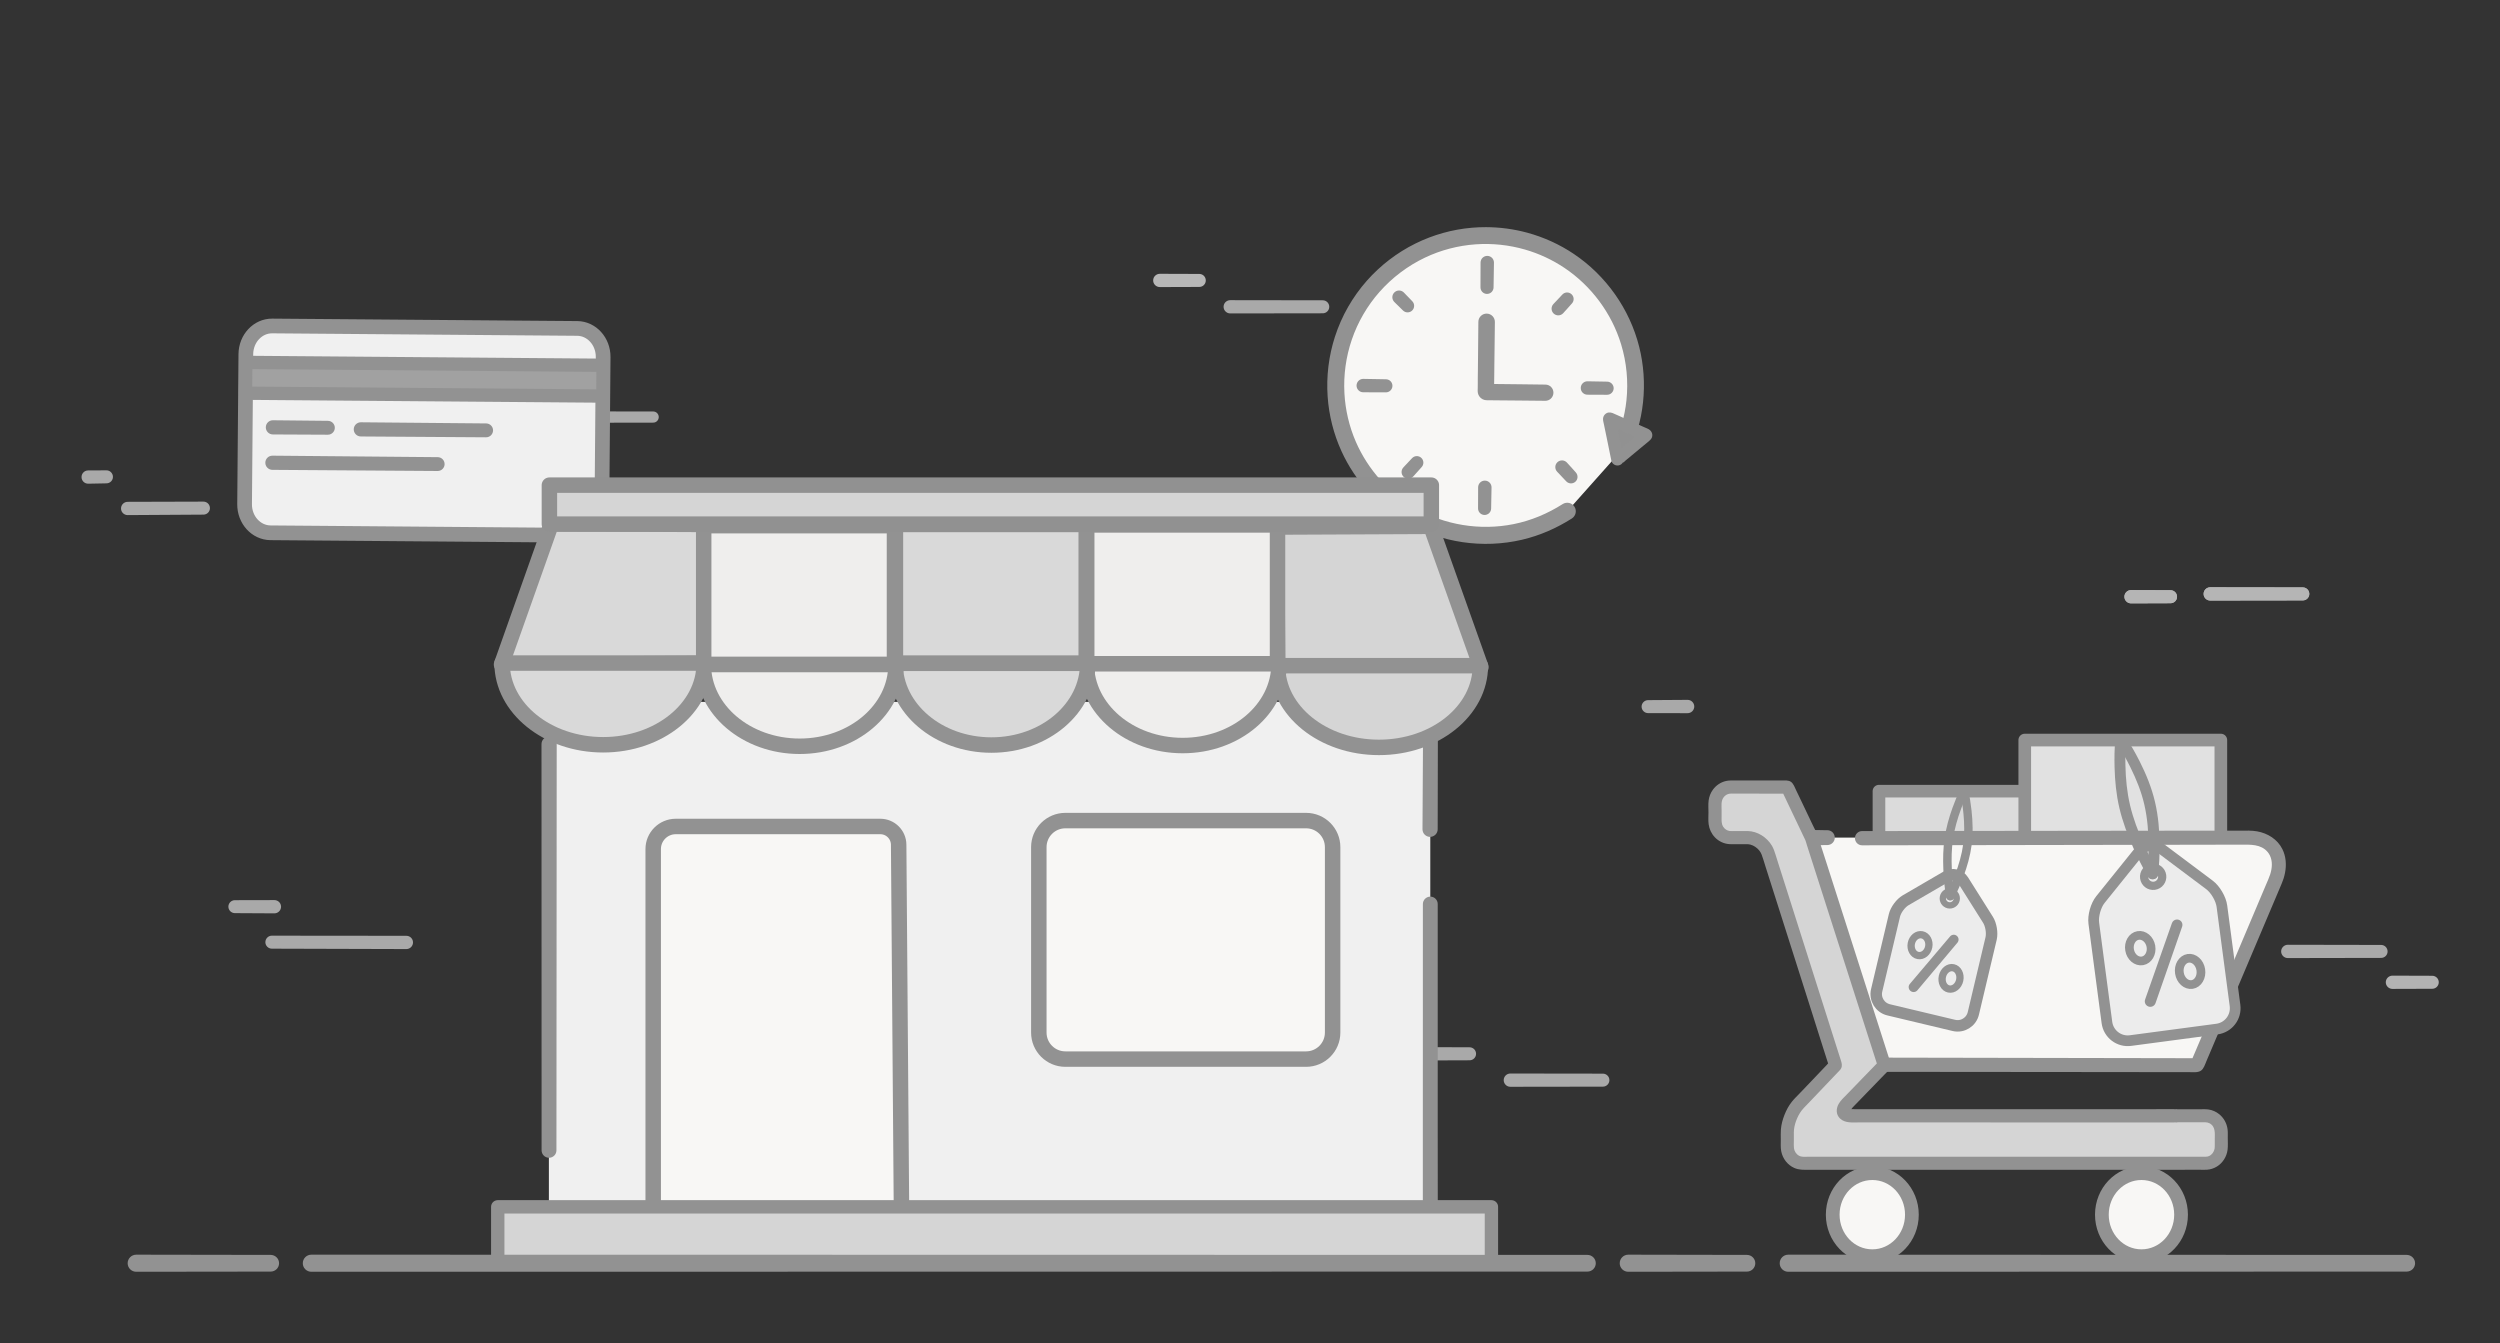 <?xml version="1.0" encoding="UTF-8" standalone="no"?>
<!DOCTYPE svg PUBLIC "-//W3C//DTD SVG 1.1//EN" "http://www.w3.org/Graphics/SVG/1.1/DTD/svg11.dtd">
<!-- Created with Vectornator (http://vectornator.io/) -->
<svg height="100%" stroke-miterlimit="10" style="fill-rule:nonzero;clip-rule:evenodd;stroke-linecap:round;stroke-linejoin:round;" version="1.1" viewBox="0 0 1778.47 955.584" width="100%" xml:space="preserve" xmlns="http://www.w3.org/2000/svg" xmlns:vectornator="http://vectornator.io" xmlns:xlink="http://www.w3.org/1999/xlink">
<rect x="0" y="0" width="1778.47" height="955.584" fill="#333333" stroke="none"/>
<defs/>
<g id="Capa-4" opacity="0.5" vectornator:layerName="Capa 4"/>
<g id="Capa-1" vectornator:layerName="Capa 1">
<g opacity="1" vectornator:layerName="Línea 23">
<path d="M1017.34 744.938C1014.73 744.938 1012.62 747.047 1012.62 749.656C1012.62 752.266 1014.73 754.375 1017.34 754.375C1026.71 754.34 1036.07 754.316 1045.44 754.281C1047.99 754.281 1050.06 752.208 1050.06 749.656C1050.06 747.105 1047.99 745.031 1045.44 745.031C1036.07 744.996 1026.71 744.973 1017.34 744.938Z" fill="#a9a9a9" stroke="none"/>
</g>
<g opacity="1" vectornator:layerName="Línea 31">
<path d="M1200.53 497.875C1191.17 497.938 1181.8 498 1172.44 498.062C1169.89 498.07 1167.8 500.167 1167.81 502.719C1167.82 505.27 1169.92 507.32 1172.47 507.312C1181.83 507.32 1191.2 507.336 1200.56 507.344C1203.17 507.336 1205.29 505.203 1205.28 502.594C1205.27 499.984 1203.14 497.867 1200.53 497.875Z" fill="#a9a9a9" stroke="none"/>
</g>
<g opacity="1" vectornator:layerName="Línea 11">
<path d="M875.188 213.531C872.578 213.531 870.437 215.64 870.438 218.25C870.438 220.86 872.578 222.969 875.188 222.969C897.134 222.934 919.053 222.91 941 222.875C943.552 222.875 945.625 220.802 945.625 218.25C945.625 215.698 943.552 213.625 941 213.625C919.053 213.59 897.134 213.566 875.188 213.531Z" fill="#a9a9a9" stroke="none"/>
</g>
<path d="M1336.67 562.823L1448.48 562.823L1448.48 628.93L1336.67 628.93L1336.67 562.823Z" fill="#dbdbdb" fill-rule="nonzero" opacity="1" stroke="#929292" stroke-linecap="butt" stroke-linejoin="round" stroke-width="9" vectornator:layerName="Rectángulo 9"/>
<path d="M1440.39 526.462L1579.88 526.462L1579.88 605.203L1440.39 605.203L1440.39 526.462Z" fill="#e1e1e1" fill-rule="nonzero" opacity="1" stroke="#929292" stroke-linecap="butt" stroke-linejoin="round" stroke-width="9" vectornator:layerName="Rectángulo 10"/>
<g opacity="1" vectornator:layerName="Línea 20">
<path d="M75.688 334.594C71.35 334.609 66.994 334.641 62.656 334.656C60.047 334.687 57.97 336.828 58 339.438C58.03 342.047 60.172 344.124 62.781 344.094C67.118 344.008 71.445 343.929 75.781 343.844C78.333 343.814 80.373 341.739 80.344 339.188C80.314 336.636 78.239 334.564 75.688 334.594Z" fill="#a9a9a9" stroke="none"/>
</g>
<g opacity="1" vectornator:layerName="Línea 19">
<path d="M409.625 292.656C407.388 292.656 405.594 294.451 405.594 296.688C405.594 298.924 407.388 300.75 409.625 300.75C427.974 300.72 446.339 300.686 464.688 300.656C466.875 300.656 468.625 298.875 468.625 296.688C468.625 294.5 466.875 292.719 464.688 292.719C446.339 292.689 427.974 292.686 409.625 292.656Z" fill="#a9a9a9" stroke="none"/>
</g>
<g opacity="1" vectornator:layerName="Línea 21">
<path d="M144.719 356.844C126.744 356.888 108.756 356.955 90.781 357C88.172 357.012 86.082 359.141 86.094 361.75C86.105 364.36 88.234 366.449 90.844 366.438C108.818 366.323 126.776 366.208 144.75 366.094C147.302 366.082 149.355 364.02 149.344 361.469C149.332 358.917 147.27 356.832 144.719 356.844Z" fill="#a9a9a9" stroke="none"/>
</g>
<g opacity="1" vectornator:layerName="Óvalo 12">
<path d="M1114.92 363.721C1106.93 368.923 1098.42 372.929 1089.64 375.758C1076.45 380.007 1062.65 381.6 1049.04 380.597C1035.43 379.594 1022.01 375.995 1009.59 369.86C997.168 363.724 985.745 355.052 976.126 343.902C966.507 332.753 959.602 320.182 955.354 306.995C951.105 293.809 949.512 280.007 950.515 266.397C951.518 252.787 955.117 239.368 961.252 226.947C967.388 214.525 976.06 203.102 987.209 193.483C998.359 183.864 1010.93 176.959 1024.12 172.711C1037.3 168.462 1051.1 166.869 1064.71 167.872C1078.33 168.875 1091.74 172.474 1104.17 178.609C1116.59 184.745 1128.01 193.417 1137.63 204.567C1147.25 215.716 1154.15 228.287 1158.4 241.474C1162.65 254.66 1164.24 268.462 1163.24 282.072C1162.24 295.682 1158.64 309.101 1152.5 321.522" fill="#f8f7f5" fill-rule="nonzero" stroke="none"/>
<path d="M1057.06 161.594C1053.76 161.586 1050.45 161.718 1047.16 162C1033.2 163.193 1019.46 167.032 1006.91 173.25C993.83 179.726 982.041 188.757 972.375 199.688C962.186 211.209 954.426 224.805 949.688 239.438C945.239 253.176 943.466 267.75 944.469 282.156C945.398 295.503 948.716 308.661 954.25 320.844C959.22 331.785 965.973 341.923 974.125 350.75C981.78 359.039 990.67 366.163 1000.44 371.812C1025.13 386.095 1054.95 390.469 1082.72 383.969C1095.37 381.007 1107.24 375.799 1118.19 368.844C1121.02 367.044 1121.86 363.3 1120.06 360.469C1118.26 357.637 1114.49 356.794 1111.66 358.594C1100.93 365.412 1089.26 370.332 1076.78 372.844C1052.91 377.648 1027.59 373.527 1006.5 361.344C997.283 356.018 988.931 349.191 981.844 341.25C974.712 333.26 968.838 324.166 964.562 314.344C959.8 303.402 957.053 291.633 956.406 279.719C955.706 266.833 957.492 253.839 961.656 241.625C965.912 229.142 972.643 217.539 981.375 207.656C990.378 197.466 1001.47 189.09 1013.75 183.25C1025.04 177.882 1037.31 174.686 1049.78 173.812C1061.58 172.986 1073.51 174.258 1084.88 177.531C1094.81 180.392 1104.32 184.804 1112.91 190.562C1132.06 203.402 1146.49 222.815 1153.22 244.875C1157.15 257.771 1158.45 271.439 1157.03 284.844C1155.77 296.722 1152.36 308.199 1147.16 318.938C1145.73 321.89 1146.95 325.445 1149.91 326.875C1152.86 328.305 1156.41 327.077 1157.84 324.125C1163.64 312.154 1167.44 299.335 1168.84 286.094C1170.24 272.92 1169.33 259.504 1166.09 246.656C1159.34 219.841 1142.52 196.03 1119.56 180.625C1109.45 173.837 1098.19 168.722 1086.44 165.531C1076.86 162.933 1066.98 161.618 1057.06 161.594Z" fill="#929292" stroke="none"/>
</g>
<g opacity="1" vectornator:layerName="Curva 18">
<path d="M1150.67 326.686L1144.68 297.573L1171.37 309.478L1150.67 326.686Z" fill="#919191" fill-rule="nonzero" stroke="none"/>
<path d="M1144.41 293.438C1143.79 293.515 1143.16 293.714 1142.53 294.125C1142.22 294.33 1141.95 294.572 1141.69 294.844C1140.9 295.665 1140.45 296.753 1140.38 297.875C1140.29 299.146 1140.81 300.872 1141.06 302.094C1141.19 302.7 1141.31 303.331 1141.44 303.938C1141.56 304.544 1141.69 305.143 1141.81 305.75C1141.94 306.357 1142.06 306.956 1142.19 307.562C1142.44 308.776 1142.69 310.005 1142.94 311.219C1143.19 312.432 1143.44 313.63 1143.69 314.844C1144.31 317.877 1144.91 320.904 1145.53 323.938C1145.66 324.544 1145.54 323.954 1146.28 327.594C1146.78 330.017 1149.14 331.561 1151.56 331.062C1152.81 330.806 1153.81 330.061 1154.44 329.062C1154.55 329.038 1154.42 329.018 1154.75 328.969C1155.3 328.887 1155.63 328.264 1156.06 327.906C1156.49 327.548 1156.91 327.202 1157.34 326.844C1159.07 325.412 1160.8 323.963 1162.53 322.531C1163.83 321.457 1165.11 320.386 1166.41 319.312C1167.27 318.597 1168.14 317.872 1169 317.156C1169.86 316.44 1170.73 315.747 1171.59 315.031C1173.5 313.45 1175.71 312.008 1175.41 309.094C1175.27 307.8 1174.59 306.658 1173.59 305.844C1172.62 305.048 1170.97 304.473 1169.84 303.969C1169.29 303.72 1168.71 303.467 1168.16 303.219C1167.6 302.97 1167.06 302.717 1166.5 302.469C1165.39 301.971 1164.27 301.466 1163.16 300.969C1161.49 300.223 1159.82 299.496 1158.16 298.75C1156.49 298.004 1154.82 297.246 1153.16 296.5C1152.04 296.003 1150.92 295.497 1149.81 295C1148.07 294.22 1146.26 293.206 1144.41 293.438ZM1150.78 305.156C1153.15 306.2 1155.51 307.261 1157.88 308.312C1159.61 309.084 1161.36 309.845 1163.09 310.625C1160.6 312.703 1158.12 314.766 1155.62 316.844C1154.94 317.415 1154.25 317.991 1153.56 318.562C1153.43 317.938 1153.29 317.312 1153.16 316.688C1152.36 312.843 1151.57 309.004 1150.78 305.156Z" fill="#929292" stroke="none"/>
</g>
<g opacity="1" vectornator:layerName="Curva 26">
<path d="M1056.34 341.906C1053.71 341.878 1051.56 343.992 1051.53 346.625C1051.51 351.632 1051.49 356.618 1051.47 361.625C1051.44 364.199 1053.49 366.316 1056.06 366.344C1058.64 366.372 1060.75 364.324 1060.78 361.75C1060.87 356.744 1060.97 351.725 1061.06 346.719C1061.09 344.086 1058.98 341.935 1056.34 341.906Z" fill="#929292" stroke="none"/>
</g>
<g opacity="1" vectornator:layerName="Curva 27">
<path d="M1057.62 223.094C1054.37 223.058 1051.72 225.686 1051.69 228.938C1051.61 236.736 1051.54 244.514 1051.47 252.312C1051.43 256.471 1051.38 260.622 1051.34 264.781C1051.33 266.341 1051.3 267.909 1051.28 269.469C1051.27 270.508 1051.29 271.554 1051.28 272.594C1051.27 273.633 1051.26 274.679 1051.25 275.719C1051.24 276.981 1051.09 278.453 1051.38 279.688C1051.69 281.073 1052.46 282.342 1053.56 283.25C1054.33 283.881 1055.22 284.336 1056.19 284.562C1057.25 284.811 1058.51 284.74 1059.59 284.75C1060.92 284.763 1062.24 284.769 1063.56 284.781C1064.44 284.79 1065.34 284.804 1066.22 284.812C1067.54 284.825 1068.86 284.831 1070.19 284.844C1073.71 284.877 1077.25 284.904 1080.78 284.938C1086.95 284.996 1093.11 285.067 1099.28 285.125C1102.46 285.16 1105.06 282.585 1105.09 279.406C1105.13 276.227 1102.59 273.628 1099.41 273.594C1093.68 273.523 1087.95 273.446 1082.22 273.375C1076.49 273.305 1070.76 273.258 1065.03 273.188C1064.33 273.179 1063.61 273.165 1062.91 273.156C1062.91 272.491 1062.93 271.822 1062.94 271.156C1062.96 269.597 1062.98 268.028 1063 266.469C1063.03 264.389 1063.04 262.329 1063.06 260.25C1063.11 256.091 1063.17 251.94 1063.22 247.781C1063.3 241.543 1063.36 235.301 1063.44 229.062C1063.47 225.811 1060.88 223.129 1057.62 223.094Z" fill="#929292" stroke="none"/>
</g>
<g opacity="1" vectornator:layerName="Línea 14">
<path d="M1058.06 182.031C1055.43 182.003 1053.28 184.117 1053.25 186.75C1053.22 192.628 1053.22 198.497 1053.19 204.375C1053.16 206.949 1055.21 209.066 1057.78 209.094C1060.36 209.122 1062.47 207.043 1062.5 204.469C1062.6 198.591 1062.68 192.721 1062.78 186.844C1062.81 184.211 1060.7 182.06 1058.06 182.031Z" fill="#929292" stroke="none"/>
</g>
<g opacity="1" vectornator:layerName="Curva 20">
<path d="M1129.34 271.25C1126.71 271.221 1124.56 273.336 1124.53 275.969C1124.5 278.601 1126.59 280.753 1129.22 280.781C1133.88 280.797 1138.55 280.828 1143.22 280.844C1145.79 280.872 1147.91 278.793 1147.94 276.219C1147.97 273.645 1145.89 271.528 1143.31 271.5C1138.65 271.414 1134.01 271.336 1129.34 271.25Z" fill="#929292" stroke="none"/>
</g>
<g opacity="1" vectornator:layerName="Línea 15">
<path d="M969.844 269.531C967.211 269.503 965.06 271.617 965.031 274.25C965.003 276.883 967.118 279.034 969.75 279.062C975.12 279.086 980.474 279.102 985.844 279.125C988.418 279.153 990.535 277.074 990.562 274.5C990.59 271.926 988.543 269.84 985.969 269.812C980.6 269.719 975.213 269.625 969.844 269.531Z" fill="#929292" stroke="none"/>
</g>
<g opacity="1" vectornator:layerName="Curva 22">
<path d="M1114.62 208.062C1113.43 208.113 1112.25 208.646 1111.38 209.594C1110.58 210.437 1110.94 210.072 1110.59 210.438C1110.86 210.155 1110.08 210.999 1109.81 211.281C1109.58 211.524 1109.61 211.501 1109.41 211.719C1109.39 211.733 1109.29 211.829 1109.28 211.844C1109.19 211.94 1109.09 212.029 1109 212.125C1108.89 212.244 1108.55 212.618 1108.22 212.969C1107.69 213.535 1107.16 214.09 1106.62 214.656C1106.36 214.938 1105.55 215.782 1105.81 215.5C1107.67 213.524 1105.83 215.497 1105.03 216.344C1103.25 218.283 1103.37 221.313 1105.31 223.094C1107.25 224.875 1110.25 224.752 1112.03 222.812C1112.81 221.944 1112.48 222.311 1112.81 221.938C1113.07 221.647 1113.16 221.546 1113.59 221.062C1113.72 220.919 1113.87 220.8 1114 220.656C1114.07 220.582 1114.06 220.568 1114.12 220.5C1114.15 220.469 1114.34 220.258 1114.38 220.219C1115.15 219.354 1115.91 218.49 1116.69 217.625C1116.95 217.337 1117.73 216.462 1117.47 216.75C1115.66 218.767 1117.47 216.74 1118.25 215.875C1119.99 213.979 1119.86 211.054 1117.97 209.312C1117.02 208.442 1115.82 208.012 1114.62 208.062Z" fill="#929292" stroke="none"/>
</g>
<g opacity="1" vectornator:layerName="Línea 16">
<path d="M1007.72 324.469C1006.53 324.519 1005.37 325.021 1004.5 325.969C1003.73 326.79 1004.05 326.426 1003.72 326.781C1003.98 326.507 1003.2 327.351 1002.94 327.625C1002.74 327.831 1002.77 327.812 1002.59 328C1002.45 328.15 1002.3 328.287 1002.16 328.438C1002.05 328.553 1001.72 328.914 1001.41 329.25C1000.89 329.803 1000.36 330.353 999.844 330.906C999.586 331.18 998.805 331.993 999.062 331.719C1000.87 329.801 999.085 331.741 998.312 332.562C996.532 334.502 996.655 337.5 998.594 339.281C1000.53 341.062 1003.53 340.939 1005.31 339C1006.08 338.149 1005.77 338.519 1006.09 338.156C1006.34 337.876 1006.43 337.779 1006.84 337.312C1007.09 337.033 1007.34 336.749 1007.59 336.469C1008.35 335.629 1009.09 334.808 1009.84 333.969C1010.09 333.689 1010.84 332.845 1010.59 333.125C1008.84 335.084 1010.59 333.121 1011.34 332.281C1013.09 330.385 1012.96 327.429 1011.06 325.688C1010.11 324.817 1008.91 324.418 1007.72 324.469Z" fill="#929292" stroke="none"/>
</g>
<g opacity="1" vectornator:layerName="Curva 24">
<path d="M1111.38 327.531C1110.16 327.482 1108.94 327.889 1107.97 328.781C1106.03 330.566 1105.9 333.595 1107.69 335.531C1108.5 336.39 1108.15 336.004 1108.5 336.375C1108.23 336.089 1109.04 336.933 1109.31 337.219C1109.58 337.505 1109.86 337.808 1110.12 338.094C1110.38 338.368 1111.17 339.218 1110.91 338.938C1111.45 339.515 1111.99 340.079 1112.53 340.656C1112.8 340.942 1113.61 341.817 1113.34 341.531C1111.46 339.528 1113.35 341.516 1114.16 342.375C1115.9 344.268 1118.86 344.401 1120.75 342.656C1122.64 340.912 1122.74 337.955 1121 336.062C1120.21 335.19 1120.56 335.566 1120.22 335.188C1119.96 334.897 1119.87 334.797 1119.44 334.312C1119.17 334.02 1118.92 333.73 1118.66 333.438C1117.87 332.561 1117.07 331.689 1116.28 330.812C1116.02 330.52 1115.21 329.645 1115.47 329.938C1117.31 331.983 1115.48 329.939 1114.69 329.062C1113.8 328.095 1112.59 327.581 1111.38 327.531Z" fill="#929292" stroke="none"/>
</g>
<g opacity="1" vectornator:layerName="Línea 17">
<path d="M995.281 206.656C994.061 206.652 992.841 207.135 991.906 208.062C990.038 209.917 990.02 212.913 991.875 214.781C992.661 215.554 992.323 215.235 992.656 215.562C992.4 215.31 993.149 216.06 993.406 216.312C993.663 216.565 993.931 216.81 994.188 217.062C994.448 217.319 995.227 218.067 994.969 217.812C995.482 218.317 995.987 218.839 996.5 219.344C996.757 219.596 997.538 220.346 997.281 220.094C995.485 218.327 997.261 220.087 998.031 220.844C999.845 222.671 1002.8 222.688 1004.62 220.875C1006.45 219.062 1006.47 216.108 1004.66 214.281C1003.9 213.502 1004.23 213.835 1003.91 213.5C1003.65 213.24 1003.58 213.153 1003.16 212.719C1002.91 212.46 1002.66 212.196 1002.41 211.938C1001.66 211.162 1000.91 210.401 1000.16 209.625C999.906 209.366 999.156 208.585 999.406 208.844C1001.16 210.654 999.408 208.838 998.656 208.062C997.729 207.128 996.501 206.661 995.281 206.656Z" fill="#929292" stroke="none"/>
</g>
<path d="M174.891 251.957C174.981 240.795 183.389 231.814 193.67 231.896L410.617 233.643C420.899 233.725 429.16 242.841 429.071 254.003L428.183 360.709C428.093 371.871 419.685 380.852 409.404 380.77L192.457 379.023C182.175 378.941 173.913 369.825 174.003 358.663L174.891 251.957Z" fill="#f0f0f0" fill-rule="nonzero" opacity="1" stroke="#929292" stroke-linecap="butt" stroke-linejoin="round" stroke-width="10.464" vectornator:layerName="Rectángulo 7"/>
<path d="M174.844 257.812L429.024 259.858L428.847 281.757L174.668 279.711L174.844 257.812Z" fill="#a1a1a1" fill-rule="nonzero" opacity="1" stroke="#929292" stroke-linecap="butt" stroke-linejoin="round" stroke-width="9.464" vectornator:layerName="Rectángulo 8"/>
<g opacity="1" vectornator:layerName="Línea 6">
<path d="M194.156 298.969C191.37 298.946 189.116 301.183 189.094 303.969C189.071 306.755 191.308 309.04 194.094 309.062C207.135 309.13 220.178 309.182 233.219 309.25C235.943 309.272 238.166 307.068 238.188 304.344C238.209 301.62 236.005 299.397 233.281 299.375C220.241 299.233 207.197 299.111 194.156 298.969Z" fill="#929292" stroke="none"/>
</g>
<g opacity="1" vectornator:layerName="Línea 8">
<path d="M256.75 300.406C253.964 300.384 251.679 302.62 251.656 305.406C251.634 308.192 253.87 310.478 256.656 310.5C286.361 310.702 316.077 310.892 345.781 311.094C348.505 311.116 350.728 308.912 350.75 306.188C350.772 303.463 348.568 301.241 345.844 301.219C316.14 300.942 286.454 300.683 256.75 300.406Z" fill="#929292" stroke="none"/>
</g>
<g opacity="1" vectornator:layerName="Línea 7">
<path d="M193.844 324.156C191.058 324.134 188.772 326.37 188.75 329.156C188.728 331.942 190.995 334.228 193.781 334.25C232.967 334.528 272.126 334.784 311.312 335.062C314.037 335.084 316.259 332.912 316.281 330.188C316.303 327.463 314.13 325.241 311.406 325.219C272.221 324.866 233.029 324.509 193.844 324.156Z" fill="#929292" stroke="none"/>
</g>
<path d="M390.469 499.302L390.469 859.396L1017.49 859.396L1017.49 499.302" fill="#f0f0f0" fill-rule="nonzero" opacity="1" stroke="none" vectornator:layerName="Curva 1"/>
<g opacity="1" vectornator:layerName="Curva 2">
<path d="M390.469 860.174L1017.49 860.174L1017.49 643.12" fill="#f0f0f0" fill-rule="nonzero" stroke="none"/>
<path d="M1017.5 637.844C1014.58 637.844 1012.22 640.209 1012.22 643.125C1012.21 697.389 1012.2 751.643 1012.19 805.906C1012.19 817.776 1012.19 829.661 1012.19 841.531C1012.19 845.978 1012.17 850.426 1012.19 854.875C1011.1 854.875 1010 854.875 1008.91 854.875C1003.6 854.874 998.307 854.876 993 854.875C977.488 854.873 961.981 854.846 946.469 854.844C900.34 854.837 854.191 854.85 808.062 854.844C668.86 854.824 529.671 854.801 390.469 854.781C387.486 854.781 385.062 857.205 385.062 860.188C385.062 863.17 387.486 865.563 390.469 865.562C548.857 865.54 707.237 865.522 865.625 865.5C904.406 865.494 943.188 865.505 981.969 865.5C991.358 865.499 1000.77 865.501 1010.16 865.5C1011.38 865.5 1012.59 865.5 1013.81 865.5C1016.61 865.5 1019.39 865.827 1021.44 863.344C1023.26 861.133 1022.81 857.758 1022.81 855.094C1022.81 854.529 1022.81 853.972 1022.81 853.406C1022.81 852.276 1022.81 851.13 1022.81 850C1022.81 848.87 1022.81 847.724 1022.81 846.594C1022.81 833.028 1022.78 819.472 1022.78 805.906C1022.77 751.643 1022.79 697.389 1022.78 643.125C1022.78 640.209 1020.42 637.844 1017.5 637.844Z" fill="#929292" stroke="none"/>
</g>
<path d="M464.677 859.829L464.677 604.006C464.677 595.136 471.867 587.946 480.737 587.946L626.26 587.946C633.406 587.946 639.243 593.738 639.297 600.883L641.288 859.829L464.677 859.829Z" fill="#f8f7f5" fill-rule="nonzero" opacity="1" stroke="#929292" stroke-linecap="butt" stroke-linejoin="round" stroke-width="11" vectornator:layerName="Curva 3"/>
<g opacity="1" vectornator:layerName="Curva 4">
<path d="M390.625 523.938C387.643 523.937 385.22 526.361 385.219 529.344C385.235 625.678 385.265 722.01 385.281 818.344C385.281 821.26 387.646 823.624 390.562 823.625C393.479 823.626 395.843 821.26 395.844 818.344C395.908 722.01 395.967 625.677 396.031 529.344C396.032 526.361 393.607 523.938 390.625 523.938Z" fill="#929292" stroke="none"/>
</g>
<path d="M739.007 602.642C739.007 592.213 747.462 583.758 757.891 583.758L929.131 583.758C939.56 583.758 948.015 592.213 948.015 602.642L948.015 734.548C948.015 744.977 939.56 753.431 929.131 753.431L757.891 753.431C747.462 753.431 739.007 744.977 739.007 734.548L739.007 602.642Z" fill="#f8f7f5" fill-rule="nonzero" opacity="1" stroke="#929292" stroke-linecap="butt" stroke-linejoin="round" stroke-width="11" vectornator:layerName="Rectángulo 1"/>
<path d="M354.093 858.528L1060.98 858.528L1060.98 898.649L354.093 898.649L354.093 858.528Z" fill="#d5d5d5" fill-rule="nonzero" opacity="1" stroke="#929292" stroke-linecap="butt" stroke-linejoin="round" stroke-width="9.5" vectornator:layerName="Rectángulo 2"/>
<path d="M1017.9 374.423L1053.51 474.595L908.924 473.69L908.135 374.934L1017.9 374.423Z" fill="#d5d5d5" fill-rule="nonzero" opacity="1" stroke="#929292" stroke-linecap="butt" stroke-linejoin="round" stroke-width="11" vectornator:layerName="Curva 5"/>
<path d="M773.086 373.45L908.806 373.45L908.806 472.239L773.086 472.239L773.086 373.45Z" fill="#efeeed" fill-rule="nonzero" opacity="1" stroke="#929292" stroke-linecap="butt" stroke-linejoin="round" stroke-width="11" vectornator:layerName="Rectángulo 3"/>
<path d="M908.82 473.538L1053.11 473.538C1053.11 505.652 1020.81 531.686 980.964 531.686C941.12 531.686 908.82 505.652 908.82 473.538Z" fill="#d5d5d5" fill-rule="nonzero" opacity="1" stroke="#929292" stroke-linecap="butt" stroke-linejoin="round" stroke-width="11" vectornator:layerName="Óvalo 6"/>
<path d="M392.262 372.564L356.774 472.736L500.862 471.831L501.648 373.075L392.262 372.564Z" fill="#d9d9d9" fill-rule="nonzero" opacity="1" stroke="#929292" stroke-linecap="butt" stroke-linejoin="round" stroke-width="11" vectornator:layerName="Curva 6"/>
<path d="M500.965 471.679L357.178 471.679C357.178 503.793 389.366 529.827 429.071 529.827C468.777 529.827 500.965 503.793 500.965 471.679Z" fill="#d9d9d9" fill-rule="nonzero" opacity="1" stroke="#929292" stroke-linecap="butt" stroke-linejoin="round" stroke-width="11" vectornator:layerName="Óvalo 7"/>
<path d="M772.839 472.221L909.886 472.221C909.886 504.335 879.207 530.369 841.362 530.369C803.518 530.369 772.839 504.335 772.839 472.221Z" fill="#efeeed" fill-rule="nonzero" opacity="1" stroke="#929292" stroke-linecap="butt" stroke-linejoin="round" stroke-width="11" vectornator:layerName="Óvalo 8"/>
<path d="M637.002 373.099L772.722 373.099L772.722 471.888L637.002 471.888L637.002 373.099Z" fill="#d9d9d9" fill-rule="nonzero" opacity="1" stroke="#929292" stroke-linecap="butt" stroke-linejoin="round" stroke-width="11" vectornator:layerName="Rectángulo 4"/>
<path d="M636.755 471.87L773.802 471.87C773.802 503.984 743.123 530.018 705.279 530.018C667.434 530.018 636.755 503.984 636.755 471.87Z" fill="#d9d9d9" fill-rule="nonzero" opacity="1" stroke="#929292" stroke-linecap="butt" stroke-linejoin="round" stroke-width="11" vectornator:layerName="Óvalo 9"/>
<path d="M500.597 373.966L636.317 373.966L636.317 472.755L500.597 472.755L500.597 373.966Z" fill="#efeeed" fill-rule="nonzero" opacity="1" stroke="#929292" stroke-linecap="butt" stroke-linejoin="round" stroke-width="11" vectornator:layerName="Rectángulo 5"/>
<path d="M500.35 472.738L637.397 472.738C637.397 504.852 606.718 530.886 568.874 530.886C531.029 530.886 500.35 504.852 500.35 472.738Z" fill="#efeeed" fill-rule="nonzero" opacity="1" stroke="#929292" stroke-linecap="butt" stroke-linejoin="round" stroke-width="11" vectornator:layerName="Óvalo 10"/>
<g opacity="1" vectornator:layerName="Curva 7">
<path d="M1017.59 521.031C1014.68 521.02 1012.32 523.365 1012.31 526.281C1012.19 547.491 1012.06 568.696 1011.94 589.906C1011.93 592.889 1014.33 595.333 1017.31 595.344C1020.29 595.355 1022.74 592.951 1022.75 589.969C1022.79 568.758 1022.84 547.523 1022.88 526.312C1022.89 523.396 1020.51 521.042 1017.59 521.031Z" fill="#929292" stroke="none"/>
</g>
<path d="M390.834 345.133L1018.24 345.133L1018.24 372.85L390.834 372.85L390.834 345.133Z" fill="#d5d5d5" fill-rule="nonzero" opacity="1" stroke="#919191" stroke-linecap="butt" stroke-linejoin="round" stroke-width="11" vectornator:layerName="Rectángulo 6"/>
<g opacity="1" vectornator:layerName="Línea 1">
<path d="M221.469 892.562C218.114 892.562 215.406 895.301 215.406 898.656C215.406 902.011 218.114 904.719 221.469 904.719C524.072 904.674 826.678 904.639 1129.28 904.594C1132.56 904.594 1135.22 901.937 1135.22 898.656C1135.22 895.376 1132.56 892.719 1129.28 892.719C826.678 892.674 524.072 892.607 221.469 892.562Z" fill="#929292" stroke="none"/>
</g>
<g opacity="1" vectornator:layerName="Línea 2">
<path d="M1158.31 892.562C1154.96 892.562 1152.25 895.301 1152.25 898.656C1152.25 902.011 1154.96 904.719 1158.31 904.719C1186.45 904.674 1214.61 904.639 1242.75 904.594C1246.03 904.594 1248.69 901.937 1248.69 898.656C1248.69 895.376 1246.03 892.719 1242.75 892.719C1214.61 892.674 1186.45 892.607 1158.31 892.562Z" fill="#929292" stroke="none"/>
</g>
<g opacity="1" vectornator:layerName="Curva 17">
<path d="M1272.12 892.562C1268.77 892.562 1266.06 895.301 1266.06 898.656C1266.06 902.011 1268.77 904.719 1272.12 904.719C1418.78 904.674 1565.43 904.639 1712.09 904.594C1715.37 904.594 1718.06 901.937 1718.06 898.656C1718.06 895.376 1715.37 892.719 1712.09 892.719C1565.43 892.674 1418.78 892.607 1272.12 892.562Z" fill="#929292" stroke="none"/>
</g>
<g opacity="1" vectornator:layerName="Línea 5">
<path d="M96.906 892.562C93.551 892.562 90.812 895.301 90.812 898.656C90.812 902.011 93.551 904.719 96.906 904.719C128.798 904.674 160.67 904.639 192.562 904.594C195.843 904.594 198.531 901.937 198.531 898.656C198.531 895.376 195.843 892.719 192.562 892.719C160.67 892.674 128.798 892.607 96.906 892.562Z" fill="#929292" stroke="none"/>
</g>
<g opacity="1" vectornator:layerName="Línea 10">
<path d="M825.094 194.781C822.484 194.781 820.344 196.89 820.344 199.5C820.344 202.11 822.484 204.219 825.094 204.219C834.459 204.184 843.822 204.16 853.188 204.125C855.739 204.125 857.781 202.052 857.781 199.5C857.781 196.948 855.739 194.875 853.188 194.875C843.823 194.84 834.459 194.816 825.094 194.781Z" fill="#b7b7b7" stroke="none"/>
</g>
<g opacity="1" vectornator:layerName="Línea 22">
<path d="M1074.44 763.688C1071.83 763.688 1069.72 765.797 1069.72 768.406C1069.72 771.016 1071.83 773.125 1074.44 773.125C1096.38 773.09 1118.33 773.066 1140.28 773.031C1142.83 773.031 1144.91 770.958 1144.91 768.406C1144.91 765.855 1142.83 763.781 1140.28 763.781C1118.33 763.746 1096.38 763.723 1074.44 763.688Z" fill="#a9a9a9" stroke="none"/>
</g>
<g opacity="1" vectornator:layerName="Línea 24">
<path d="M1572.34 417.781C1569.73 417.781 1567.62 419.89 1567.62 422.5C1567.62 425.11 1569.73 427.219 1572.34 427.219C1594.29 427.184 1616.24 427.16 1638.19 427.125C1640.74 427.125 1642.81 425.052 1642.81 422.5C1642.81 419.948 1640.74 417.875 1638.19 417.875C1616.24 417.84 1594.29 417.816 1572.34 417.781Z" fill="#b5b5b5" stroke="none"/>
</g>
<g opacity="1" vectornator:layerName="Línea 25">
<path d="M1516 419.781C1513.39 419.781 1511.28 421.891 1511.28 424.5C1511.28 427.11 1513.39 429.219 1516 429.219C1525.36 429.184 1534.73 429.16 1544.09 429.125C1546.65 429.125 1548.72 427.052 1548.72 424.5C1548.72 421.948 1546.65 419.875 1544.09 419.875C1534.73 419.84 1525.36 419.816 1516 419.781Z" fill="#b5b5b5" stroke="none"/>
</g>
<g opacity="1" vectornator:layerName="Línea 26">
<path d="M1572.34 417.781C1569.73 417.781 1567.62 419.89 1567.62 422.5C1567.62 425.11 1569.73 427.219 1572.34 427.219C1594.29 427.184 1616.24 427.16 1638.19 427.125C1640.74 427.125 1642.81 425.052 1642.81 422.5C1642.81 419.948 1640.74 417.875 1638.19 417.875C1616.24 417.84 1594.29 417.816 1572.34 417.781Z" fill="#b5b5b5" stroke="none"/>
</g>
<g opacity="1" vectornator:layerName="Línea 28">
<path d="M1627.53 672.094C1624.92 672.094 1622.78 674.234 1622.78 676.844C1622.78 679.453 1624.92 681.563 1627.53 681.562C1649.66 681.528 1671.78 681.473 1693.91 681.438C1696.46 681.438 1698.5 679.395 1698.5 676.844C1698.5 674.292 1696.46 672.219 1693.91 672.219C1671.78 672.184 1649.66 672.129 1627.53 672.094Z" fill="#a9a9a9" stroke="none"/>
</g>
<g opacity="1" vectornator:layerName="Línea 27">
<path d="M1516 419.781C1513.39 419.781 1511.28 421.891 1511.28 424.5C1511.28 427.11 1513.39 429.219 1516 429.219C1525.36 429.184 1534.73 429.16 1544.09 429.125C1546.65 429.125 1548.72 427.052 1548.72 424.5C1548.72 421.948 1546.65 419.875 1544.09 419.875C1534.73 419.84 1525.36 419.816 1516 419.781Z" fill="#b5b5b5" stroke="none"/>
</g>
<g opacity="1" vectornator:layerName="Línea 29">
<path d="M1701.97 694.062C1699.36 694.062 1697.22 696.172 1697.22 698.781C1697.22 701.391 1699.36 703.5 1701.97 703.5C1711.41 703.465 1720.84 703.441 1730.28 703.406C1732.83 703.406 1734.91 701.333 1734.91 698.781C1734.91 696.23 1732.83 694.156 1730.28 694.156C1720.84 694.121 1711.41 694.098 1701.97 694.062Z" fill="#b3b3b3" stroke="none"/>
</g>
<g opacity="1" vectornator:layerName="Línea 12">
<path d="M195.219 640.312C185.854 640.33 176.49 640.357 167.125 640.375C164.573 640.37 162.474 642.417 162.469 644.969C162.464 647.52 164.542 649.589 167.094 649.594C176.459 649.646 185.823 649.697 195.188 649.75C197.797 649.755 199.933 647.641 199.938 645.031C199.942 642.422 197.828 640.317 195.219 640.312Z" fill="#a9a9a9" stroke="none"/>
</g>
<g opacity="1" vectornator:layerName="Línea 13">
<path d="M193.406 665.625C190.855 665.62 188.786 667.698 188.781 670.25C188.776 672.802 190.855 674.87 193.406 674.875C225.298 674.97 257.17 675.062 289.062 675.156C291.672 675.161 293.808 673.047 293.812 670.438C293.817 667.828 291.703 665.724 289.094 665.719C257.202 665.694 225.298 665.65 193.406 665.625Z" fill="#a9a9a9" stroke="none"/>
</g>
<path d="M1288.63 595.877L1599.54 595.877C1617.26 595.877 1625.79 609.643 1618.59 626.626L1563.02 757.781L1340.08 757.781" fill="#f8f7f5" fill-rule="nonzero" opacity="1" stroke="none" vectornator:layerName="Curva 8"/>
<g opacity="1" vectornator:layerName="Curva 9">
<path d="M1324.67 596.288L1599.54 595.877C1617.26 595.877 1625.79 609.643 1618.59 626.626L1578.03 722.434" fill="#f8f7f5" fill-rule="nonzero" stroke="none"/>
<path d="M1594.16 590.906C1579.12 590.925 1564.09 590.919 1549.06 590.938C1474.26 591.03 1399.46 591.127 1324.66 591.219C1321.86 591.223 1319.59 593.485 1319.59 596.281C1319.6 599.077 1321.89 601.348 1324.69 601.344C1397.7 601.215 1470.71 601.097 1543.72 600.969C1560.54 600.939 1577.37 600.905 1594.19 600.875C1600.87 600.863 1608.4 600.436 1613.16 606.094C1613.78 606.832 1614.32 607.666 1614.75 608.531C1616.81 612.714 1616.37 617.644 1615 621.969C1614.22 624.434 1613.1 626.809 1612.09 629.188C1610.4 633.18 1608.72 637.164 1607.03 641.156C1595.84 667.606 1584.66 694.05 1573.47 720.5C1572.4 723.017 1573.58 725.934 1576.09 727C1578.61 728.066 1581.53 726.892 1582.59 724.375C1594.22 696.933 1605.84 669.473 1617.47 642.031C1618.95 638.539 1620.43 635.055 1621.91 631.562C1622.83 629.393 1623.78 627.249 1624.5 625C1626.23 619.561 1626.75 613.638 1625.19 608.094C1624.8 606.726 1624.32 605.399 1623.69 604.125C1620.21 597.077 1613.23 592.742 1605.62 591.406C1601.84 590.74 1597.99 590.902 1594.16 590.906Z" fill="#929292" stroke="none"/>
</g>
<g opacity="1" vectornator:layerName="Curva 10">
<path d="M1291.21 595.877L1299.98 595.877" fill="#f8f7f5" fill-rule="nonzero" stroke="none"/>
<path d="M1291.22 590.469C1288.24 590.469 1285.81 592.893 1285.81 595.875C1285.81 598.857 1288.24 601.281 1291.22 601.281C1292.32 601.266 1291.84 601.256 1292.31 601.25C1292.68 601.245 1292.8 601.258 1293.41 601.25C1293.77 601.245 1294.13 601.224 1294.5 601.219C1295.6 601.204 1296.68 601.202 1297.78 601.188C1298.15 601.182 1299.24 601.151 1298.88 601.156C1296.32 601.191 1298.87 601.171 1299.97 601.156C1302.88 601.156 1305.25 598.791 1305.25 595.875C1305.25 592.959 1302.88 590.594 1299.97 590.594C1298.87 590.579 1299.35 590.6 1298.88 590.594C1298.14 590.584 1297.42 590.572 1296.69 590.562C1295.59 590.548 1294.5 590.515 1293.41 590.5C1293.04 590.495 1291.95 590.495 1292.31 590.5C1294.87 590.535 1292.32 590.484 1291.22 590.469Z" fill="#929292" stroke="none"/>
</g>
<g opacity="1" vectornator:layerName="Curva 11">
<path d="M1548.53 793.771L1317.25 793.76C1310.92 793.76 1309.41 789.951 1313.89 785.253L1340.49 757.781L1288.63 595.877L1271.49 559.898L1231.24 559.898C1225.05 559.898 1220.04 565.158 1220.04 571.647L1220.04 584.127C1220.04 590.616 1225.05 595.877 1231.24 595.877L1243.14 595.877C1249.32 595.877 1255.92 600.867 1257.88 607.023L1305.78 757.781L1279.41 785.451C1275.03 790.04 1271.49 799.02 1271.49 805.509L1271.49 815.795C1271.49 822.284 1276.5 827.544 1282.69 827.544L1568.97 827.544C1575.16 827.544 1580.17 822.284 1580.17 815.795L1580.17 805.509C1580.17 799.02 1575.16 793.76 1568.97 793.76L1544.09 793.76" fill="#d5d5d5" fill-rule="nonzero" stroke="none"/>
<path d="M1233.75 555.219C1231.82 555.219 1229.9 555.155 1228 555.562C1224.24 556.369 1220.87 558.596 1218.59 561.688C1216.92 563.957 1215.86 566.644 1215.5 569.438C1215.14 572.207 1215.37 575.088 1215.38 577.875C1215.38 580.662 1215.14 583.543 1215.5 586.312C1215.95 589.796 1217.51 593.112 1219.94 595.656C1222.61 598.464 1226.28 600.223 1230.16 600.5C1231.5 600.596 1232.87 600.563 1234.22 600.562C1236.2 600.562 1238.17 600.563 1240.16 600.562C1241.8 600.562 1243.48 600.409 1245.09 600.812C1247.59 601.437 1249.88 603.026 1251.5 605C1252.93 606.738 1253.52 608.667 1254.19 610.781C1254.81 612.744 1255.41 614.725 1256.03 616.688C1258.53 624.539 1261.04 632.398 1263.53 640.25C1272.02 666.946 1280.51 693.617 1289 720.312C1290.62 725.416 1292.22 730.521 1293.84 735.625C1294.84 738.766 1295.85 741.922 1296.84 745.062C1297.84 748.203 1298.85 751.328 1299.84 754.469C1300.06 755.149 1300.29 755.839 1300.5 756.531C1300.03 757.022 1299.59 757.54 1299.12 758.031C1297.2 760.049 1295.27 762.076 1293.34 764.094C1291.7 765.823 1290.05 767.552 1288.41 769.281C1285.66 772.164 1282.9 775.024 1280.16 777.906C1278.32 779.831 1276.35 781.702 1274.69 783.781C1272.47 786.559 1270.77 789.763 1269.47 793.062C1268.16 796.381 1267.2 799.875 1266.91 803.438C1266.71 805.824 1266.84 808.264 1266.84 810.656C1266.84 813.437 1266.62 816.317 1267.16 819.062C1268.16 824.214 1271.62 828.739 1276.44 830.875C1279.88 832.4 1283.48 832.188 1287.16 832.188C1290.88 832.187 1294.62 832.188 1298.34 832.188C1313.63 832.186 1328.9 832.189 1344.19 832.188C1397.87 832.183 1451.54 832.192 1505.22 832.188C1521.99 832.186 1538.79 832.158 1555.56 832.156C1558.92 832.156 1562.27 832.157 1565.62 832.156C1567.1 832.156 1568.59 832.231 1570.06 832.125C1572.53 831.947 1574.95 831.173 1577.06 829.875C1581.24 827.303 1584.03 822.854 1584.66 818C1585.02 815.174 1584.81 812.219 1584.81 809.375C1584.81 807.368 1584.92 805.308 1584.66 803.312C1584.12 799.153 1581.99 795.269 1578.72 792.625C1576.55 790.865 1573.93 789.676 1571.16 789.281C1568.91 788.961 1566.58 789.125 1564.31 789.125C1561.72 789.125 1559.12 789.125 1556.53 789.125C1554.02 789.125 1551.51 789.125 1549 789.125C1548.84 789.108 1548.7 789.031 1548.53 789.031C1546.31 789.078 1547.57 789.094 1546.31 789.094C1546.17 789.094 1546.86 789.036 1546.72 789.031C1546.12 789.011 1545.51 789.031 1544.91 789.031C1544.3 789.031 1543.7 789.031 1543.09 789.031C1541.89 789.031 1540.7 789.031 1539.5 789.031C1535.89 789.031 1532.27 789.063 1528.66 789.062C1516.61 789.063 1504.58 789.062 1492.53 789.062C1452.78 789.064 1413 789.061 1373.25 789.062C1360 789.063 1346.75 789.062 1333.5 789.062C1329.28 789.063 1325.09 789.062 1320.88 789.062C1319.59 789.063 1318.28 789.078 1317 789.031C1317.38 788.581 1317.68 788.081 1318.09 787.656C1318.93 786.798 1319.76 785.952 1320.59 785.094C1323.09 782.518 1325.57 779.951 1328.06 777.375C1329.72 775.658 1331.4 773.936 1333.06 772.219C1334.45 770.788 1335.83 769.337 1337.22 767.906C1338.33 766.761 1339.42 765.645 1340.53 764.5C1342.98 761.972 1346.02 759.729 1344.75 755.688C1341.1 744.087 1337.34 732.518 1333.62 720.938C1326.47 698.592 1319.32 676.252 1312.16 653.906C1307.83 640.415 1303.51 626.898 1299.19 613.406C1297.84 609.19 1296.48 604.997 1295.12 600.781C1294.42 598.592 1293.84 596.295 1293 594.156C1292.06 591.779 1290.76 589.439 1289.66 587.125C1287.33 582.253 1285.01 577.372 1282.69 572.5C1281.62 570.251 1280.54 567.999 1279.47 565.75C1278.93 564.626 1278.38 563.499 1277.84 562.375C1276.96 560.532 1275.88 557.427 1274.06 556.188C1272.22 554.93 1269.83 555.218 1267.72 555.219C1266.88 555.219 1266.03 555.219 1265.19 555.219C1264.35 555.219 1263.53 555.219 1262.69 555.219C1260.17 555.219 1257.64 555.219 1255.12 555.219C1251.35 555.219 1247.59 555.218 1243.81 555.219C1240.46 555.219 1237.1 555.218 1233.75 555.219ZM1233.75 564.562C1235.43 564.563 1237.1 564.562 1238.78 564.562C1245.91 564.563 1253.03 564.593 1260.16 564.594C1262.67 564.594 1265.2 564.594 1267.72 564.594C1267.99 564.594 1268.28 564.585 1268.56 564.594C1268.85 565.196 1269.12 565.804 1269.41 566.406C1270.48 568.655 1271.55 570.907 1272.62 573.156C1275.3 578.778 1277.98 584.409 1280.66 590.031C1281.55 591.905 1282.45 593.782 1283.34 595.656C1283.65 596.308 1284.02 596.922 1284.28 597.594C1284.73 598.723 1285.01 599.938 1285.38 601.094C1286.05 603.202 1286.73 605.329 1287.41 607.438C1302.26 653.818 1317.12 700.182 1331.97 746.562C1333.03 749.88 1334.04 753.225 1335.16 756.531C1334.43 757.284 1333.7 758.059 1332.97 758.812C1330.47 761.388 1327.96 763.956 1325.47 766.531C1321.59 770.537 1317.72 774.556 1313.84 778.562C1311.83 780.64 1309.56 782.632 1308.09 785.156C1306.09 788.595 1305.94 792.767 1308.97 795.688C1312.57 799.158 1318.15 798.468 1322.69 798.469C1332.32 798.47 1341.96 798.467 1351.59 798.469C1391.34 798.474 1431.09 798.495 1470.84 798.5C1487.71 798.502 1504.57 798.498 1521.44 798.5C1527.46 798.501 1533.48 798.499 1539.5 798.5C1541.31 798.5 1543.1 798.5 1544.91 798.5C1545.51 798.5 1547.32 798.584 1546.72 798.5C1545.85 798.377 1546.72 798.5 1548.53 798.5C1548.75 798.5 1548.94 798.404 1549.16 798.375C1551.09 798.375 1553.03 798.375 1554.97 798.375C1558.6 798.375 1562.25 798.375 1565.88 798.375C1567.9 798.375 1569.99 798.121 1571.84 799.094C1576.3 801.431 1575.56 806.428 1575.56 810.656C1575.56 811.942 1575.56 813.214 1575.56 814.5C1575.56 815.431 1575.58 816.364 1575.41 817.281C1574.98 819.484 1573.54 821.487 1571.47 822.406C1570.3 822.927 1569.11 822.907 1567.84 822.906C1566.73 822.906 1565.62 822.906 1564.5 822.906C1560.4 822.906 1556.29 822.907 1552.19 822.906C1537.28 822.905 1522.38 822.908 1507.47 822.906C1454.91 822.902 1402.34 822.911 1349.78 822.906C1333.01 822.905 1316.24 822.908 1299.47 822.906C1295 822.906 1290.5 822.907 1286.03 822.906C1283.95 822.906 1281.76 823.19 1279.84 822.188C1277.83 821.129 1276.48 819.015 1276.19 816.781C1275.98 815.193 1276.12 813.535 1276.12 811.938C1276.13 809.807 1276.11 807.661 1276.12 805.531C1276.16 800.307 1278.48 794.301 1281.56 790.125C1282.65 788.653 1283.99 787.384 1285.25 786.062C1286.62 784.621 1288 783.191 1289.38 781.75C1293.77 777.139 1298.17 772.518 1302.56 767.906C1304.21 766.177 1305.85 764.448 1307.5 762.719C1308.27 761.906 1309.2 761.101 1309.72 760.094C1310.78 758.018 1310.11 756.028 1309.47 754C1309.09 752.822 1308.72 751.647 1308.34 750.469C1308.09 749.684 1307.84 748.91 1307.59 748.125C1307.22 746.947 1306.84 745.772 1306.47 744.594C1302.85 733.208 1299.24 721.823 1295.62 710.438C1287.89 686.096 1280.17 661.748 1272.44 637.406C1269.94 629.554 1267.43 621.696 1264.94 613.844C1264.31 611.881 1263.72 609.932 1263.09 607.969C1262.4 605.792 1261.73 603.665 1260.56 601.688C1256.99 595.665 1250.27 591.282 1243.19 591.188C1240.2 591.148 1237.21 591.188 1234.22 591.188C1232.96 591.187 1231.63 591.338 1230.38 591.156C1228.51 590.887 1226.89 589.725 1225.88 588.156C1224.47 585.968 1224.72 583.501 1224.72 581C1224.72 579.44 1224.72 577.872 1224.72 576.312C1224.72 573.234 1224.19 569.889 1226.12 567.25C1227.14 565.871 1228.67 564.871 1230.38 564.625C1231.48 564.465 1232.64 564.562 1233.75 564.562Z" fill="#929292" stroke="none"/>
</g>
<path d="M1303.77 864.076L1303.77 864.135C1303.77 880.435 1316.37 893.649 1331.91 893.649L1331.97 893.649C1347.51 893.649 1360.1 880.435 1360.1 864.135L1360.1 864.076C1360.1 847.775 1347.51 834.561 1331.97 834.561L1331.91 834.561C1316.37 834.561 1303.77 847.775 1303.77 864.076Z" fill="#f8f7f5" fill-rule="nonzero" opacity="1" stroke="#929292" stroke-linecap="butt" stroke-linejoin="round" stroke-width="9.766" vectornator:layerName="Curva 13"/>
<path d="M1495.25 864.076L1495.25 864.135C1495.25 880.435 1507.84 893.649 1523.38 893.649L1523.44 893.649C1538.98 893.649 1551.58 880.435 1551.58 864.135L1551.58 864.076C1551.58 847.775 1538.98 834.561 1523.44 834.561L1523.38 834.561C1507.84 834.561 1495.25 847.775 1495.25 864.076Z" fill="#f8f7f5" fill-rule="nonzero" opacity="1" stroke="#929292" stroke-linecap="butt" stroke-linejoin="round" stroke-width="9.766" vectornator:layerName="Curva 14"/>
<g opacity="1" vectornator:layerName="Curva 15">
<path d="M1578.84 715.562C1576.91 715.56 1575.08 716.675 1574.28 718.562C1570.82 726.708 1567.34 734.855 1563.88 743C1562.72 745.715 1561.56 748.441 1560.41 751.156C1560.18 751.697 1559.95 752.24 1559.72 752.781C1559.66 752.781 1559.59 752.781 1559.53 752.781C1557.79 752.778 1556.05 752.784 1554.31 752.781C1549.68 752.773 1545.04 752.759 1540.41 752.75C1523.02 752.718 1505.64 752.688 1488.25 752.656C1438.99 752.565 1389.73 752.466 1340.47 752.375C1337.67 752.371 1335.41 754.641 1335.41 757.438C1335.4 760.233 1337.67 762.496 1340.47 762.5C1395.52 762.555 1450.57 762.601 1505.62 762.656C1520.11 762.671 1534.61 762.704 1549.09 762.719C1550.83 762.72 1552.57 762.717 1554.31 762.719C1555.47 762.72 1556.62 762.718 1557.78 762.719C1560.28 762.721 1563.6 763.138 1565.78 761.625C1567.74 760.268 1568.69 757.09 1569.56 755.031C1569.89 754.255 1570.2 753.495 1570.53 752.719C1571.03 751.555 1571.54 750.383 1572.03 749.219C1575.82 740.295 1579.59 731.362 1583.38 722.438C1584.44 719.921 1583.27 717.037 1580.75 715.969C1580.12 715.702 1579.49 715.563 1578.84 715.562Z" fill="#929292" stroke="none"/>
</g>
<path d="M1494.19 639.978L1521.83 605.642C1525.6 600.97 1532.53 600.097 1537.33 603.692L1571.84 629.558C1576.01 632.685 1579.95 639.419 1580.63 644.598L1589.97 715.263C1591.06 723.461 1585.31 730.987 1577.13 732.074L1515.6 740.255C1507.43 741.342 1499.92 735.577 1498.84 727.38L1489.5 656.715C1488.82 651.536 1490.91 644.043 1494.19 639.978Z" fill="#ececec" fill-rule="nonzero" opacity="1" stroke="#929292" stroke-linecap="butt" stroke-linejoin="round" stroke-width="7.62" vectornator:layerName="Rectángulo 11"/>
<path d="M1525.34 624.56C1524.87 621.018 1527.35 617.765 1530.88 617.296C1534.42 616.826 1537.66 619.317 1538.13 622.859C1538.59 626.402 1536.11 629.654 1532.58 630.124C1529.05 630.593 1525.8 628.102 1525.34 624.56Z" fill="none" opacity="1" stroke="#929292" stroke-linecap="butt" stroke-linejoin="round" stroke-width="5.855" vectornator:layerName="Óvalo 13"/>
<path d="M1514.97 675.842C1514.1 670.858 1516.79 666.225 1520.98 665.492C1525.17 664.76 1529.27 668.206 1530.14 673.19C1531 678.173 1528.31 682.807 1524.12 683.539C1519.93 684.271 1515.83 680.825 1514.97 675.842Z" fill="none" opacity="1" stroke="#929292" stroke-linecap="butt" stroke-linejoin="round" stroke-width="6.2" vectornator:layerName="Óvalo 14"/>
<path d="M1550.41 692.222C1549.62 687.078 1552.4 682.385 1556.6 681.741C1560.8 681.097 1564.85 684.745 1565.63 689.889C1566.41 695.034 1563.64 699.727 1559.44 700.371C1555.23 701.015 1551.19 697.367 1550.41 692.222Z" fill="none" opacity="1" stroke="#929292" stroke-linecap="butt" stroke-linejoin="round" stroke-width="6.2" vectornator:layerName="Óvalo 15"/>
<g opacity="1" vectornator:layerName="Línea 32">
<path d="M1548.47 654.125C1546.98 654.22 1545.62 655.191 1545.09 656.688C1538.73 674.811 1532.37 692.939 1526 711.062C1525.29 713.104 1526.37 715.318 1528.41 716.031C1530.45 716.745 1532.69 715.666 1533.41 713.625C1539.72 695.483 1546.03 677.361 1552.34 659.219C1553.04 657.223 1552 655.042 1550 654.344C1549.5 654.169 1548.96 654.093 1548.47 654.125Z" fill="#929292" stroke="none"/>
</g>
<g opacity="1" vectornator:layerName="Línea 33">
<path d="M1509.38 522.5C1508.4 522.327 1507.38 522.514 1506.5 523.125C1504.75 524.347 1504.31 526.781 1505.53 528.531C1509.37 534.038 1512.65 539.996 1515.62 546C1519.76 554.346 1523.3 563.126 1525.41 572.219C1527.73 582.252 1528.51 592.593 1528.44 602.875C1528.39 608.908 1528.16 615.014 1527.34 621C1527.05 623.164 1528.59 625.148 1530.75 625.438C1532.91 625.728 1534.9 624.195 1535.19 622.031C1536.09 615.284 1536.32 608.424 1536.31 601.625C1536.29 591.159 1535.42 580.643 1533.03 570.438C1530.67 560.338 1526.69 550.606 1522 541.375C1518.99 535.441 1515.69 529.557 1511.88 524.094C1511.26 523.219 1510.35 522.673 1509.38 522.5Z" fill="#929292" stroke="none"/>
</g>
<g opacity="1" vectornator:layerName="Línea 34">
<path d="M1509.09 522.469C1506.97 522.252 1505.06 523.783 1504.84 525.906C1504.17 532.517 1504.11 539.239 1504.28 545.875C1504.53 555.6 1505.48 565.363 1507.72 574.844C1510.01 584.548 1513.54 593.965 1517.59 603.062C1520.7 610.046 1524.1 616.984 1528 623.562C1529.12 625.439 1531.56 626.053 1533.44 624.938C1535.31 623.822 1535.93 621.376 1534.81 619.5C1531.05 613.195 1527.78 606.54 1524.78 599.844C1520.92 591.2 1517.54 582.255 1515.34 573.031C1513.12 563.681 1512.2 554.032 1512 544.438C1511.88 538.536 1511.93 532.566 1512.53 526.688C1512.75 524.564 1511.22 522.686 1509.09 522.469Z" fill="#929292" stroke="none"/>
</g>
<path d="M1355.63 640.46L1384.9 623.416C1388.88 621.097 1394.1 622.382 1396.56 626.286L1414.26 654.373C1416.4 657.769 1417.38 663.691 1416.46 667.599L1403.81 720.928C1402.34 727.114 1396.15 730.936 1389.98 729.465L1343.55 718.385C1337.38 716.914 1333.57 710.705 1335.03 704.519L1347.68 651.19C1348.61 647.282 1352.17 642.478 1355.63 640.46Z" fill="#ececec" fill-rule="nonzero" opacity="1" stroke="#929292" stroke-linecap="butt" stroke-linejoin="round" stroke-width="8.167" vectornator:layerName="Rectángulo 12"/>
<path d="M1382.23 637.97C1382.86 635.296 1385.54 633.645 1388.2 634.281C1390.87 634.917 1392.52 637.599 1391.88 640.272C1391.25 642.946 1388.57 644.597 1385.91 643.961C1383.24 643.326 1381.6 640.643 1382.23 637.97Z" fill="none" opacity="1" stroke="#929292" stroke-linecap="butt" stroke-linejoin="round" stroke-width="4.503" vectornator:layerName="Óvalo 16"/>
<path d="M1359.69 671.162C1360.49 667.1 1363.89 664.349 1367.31 665.017C1370.72 665.686 1372.85 669.521 1372.06 673.584C1371.27 677.646 1367.86 680.397 1364.45 679.729C1361.03 679.06 1358.9 675.225 1359.69 671.162Z" fill="none" opacity="1" stroke="#929292" stroke-linecap="butt" stroke-linejoin="round" stroke-width="5.2" vectornator:layerName="Óvalo 17"/>
<path d="M1381.78 694.657C1382.68 690.496 1386.17 687.722 1389.57 688.463C1392.97 689.203 1395 693.176 1394.1 697.338C1393.2 701.499 1389.71 704.272 1386.31 703.532C1382.91 702.792 1380.88 698.819 1381.78 694.657Z" fill="none" opacity="1" stroke="#929292" stroke-linecap="butt" stroke-linejoin="round" stroke-width="5.2" vectornator:layerName="Óvalo 18"/>
<g opacity="1" vectornator:layerName="Línea 35">
<path d="M1389.59 664.969C1388.72 665.043 1387.86 665.463 1387.25 666.188C1377.71 677.447 1368.17 688.709 1358.62 699.969C1357.37 701.45 1357.58 703.656 1359.06 704.906C1360.54 706.157 1362.75 705.981 1364 704.5C1373.5 693.207 1383 681.887 1392.5 670.594C1393.72 669.145 1393.54 667.004 1392.09 665.781C1391.37 665.17 1390.47 664.895 1389.59 664.969Z" fill="#929292" stroke="none"/>
</g>
<g opacity="1" vectornator:layerName="Línea 36">
<path d="M1396.47 559.938C1394.88 560.335 1393.91 561.939 1394.31 563.531C1395.56 568.545 1396.28 573.743 1396.78 578.875C1397.48 586.015 1397.57 593.285 1396.62 600.406C1395.62 607.928 1393.45 615.298 1390.75 622.375C1388.98 627.003 1387.03 631.615 1384.66 635.969C1383.85 637.444 1384.4 639.292 1385.88 640.094C1387.35 640.895 1389.2 640.35 1390 638.875C1392.65 633.979 1394.85 628.777 1396.78 623.562C1399.46 616.34 1401.59 608.838 1402.59 601.188C1403.68 592.949 1403.43 584.554 1402.5 576.312C1401.96 571.548 1401.26 566.752 1400.09 562.094C1399.7 560.501 1398.06 559.54 1396.47 559.938Z" fill="#929292" stroke="none"/>
</g>
<g opacity="1" vectornator:layerName="Línea 37">
<path d="M1396.25 560C1395.53 560.239 1394.9 560.736 1394.53 561.469C1392.38 565.741 1390.59 570.222 1388.97 574.719C1386.46 581.688 1384.46 588.883 1383.38 596.219C1382.3 603.502 1382.16 610.936 1382.47 618.281C1382.75 624.861 1383.32 631.504 1384.44 638C1384.72 639.654 1386.28 640.756 1387.94 640.469C1389.59 640.181 1390.69 638.591 1390.41 636.938C1389.31 630.702 1388.78 624.349 1388.5 618.031C1388.19 611.066 1388.31 604.003 1389.31 597.094C1390.41 589.545 1392.58 582.175 1395.22 575.031C1396.58 571.34 1398.08 567.675 1399.84 564.156C1400.58 562.69 1400 560.894 1398.53 560.156C1397.8 559.787 1396.97 559.761 1396.25 560Z" fill="#929292" stroke="none"/>
</g>
</g>
</svg>
